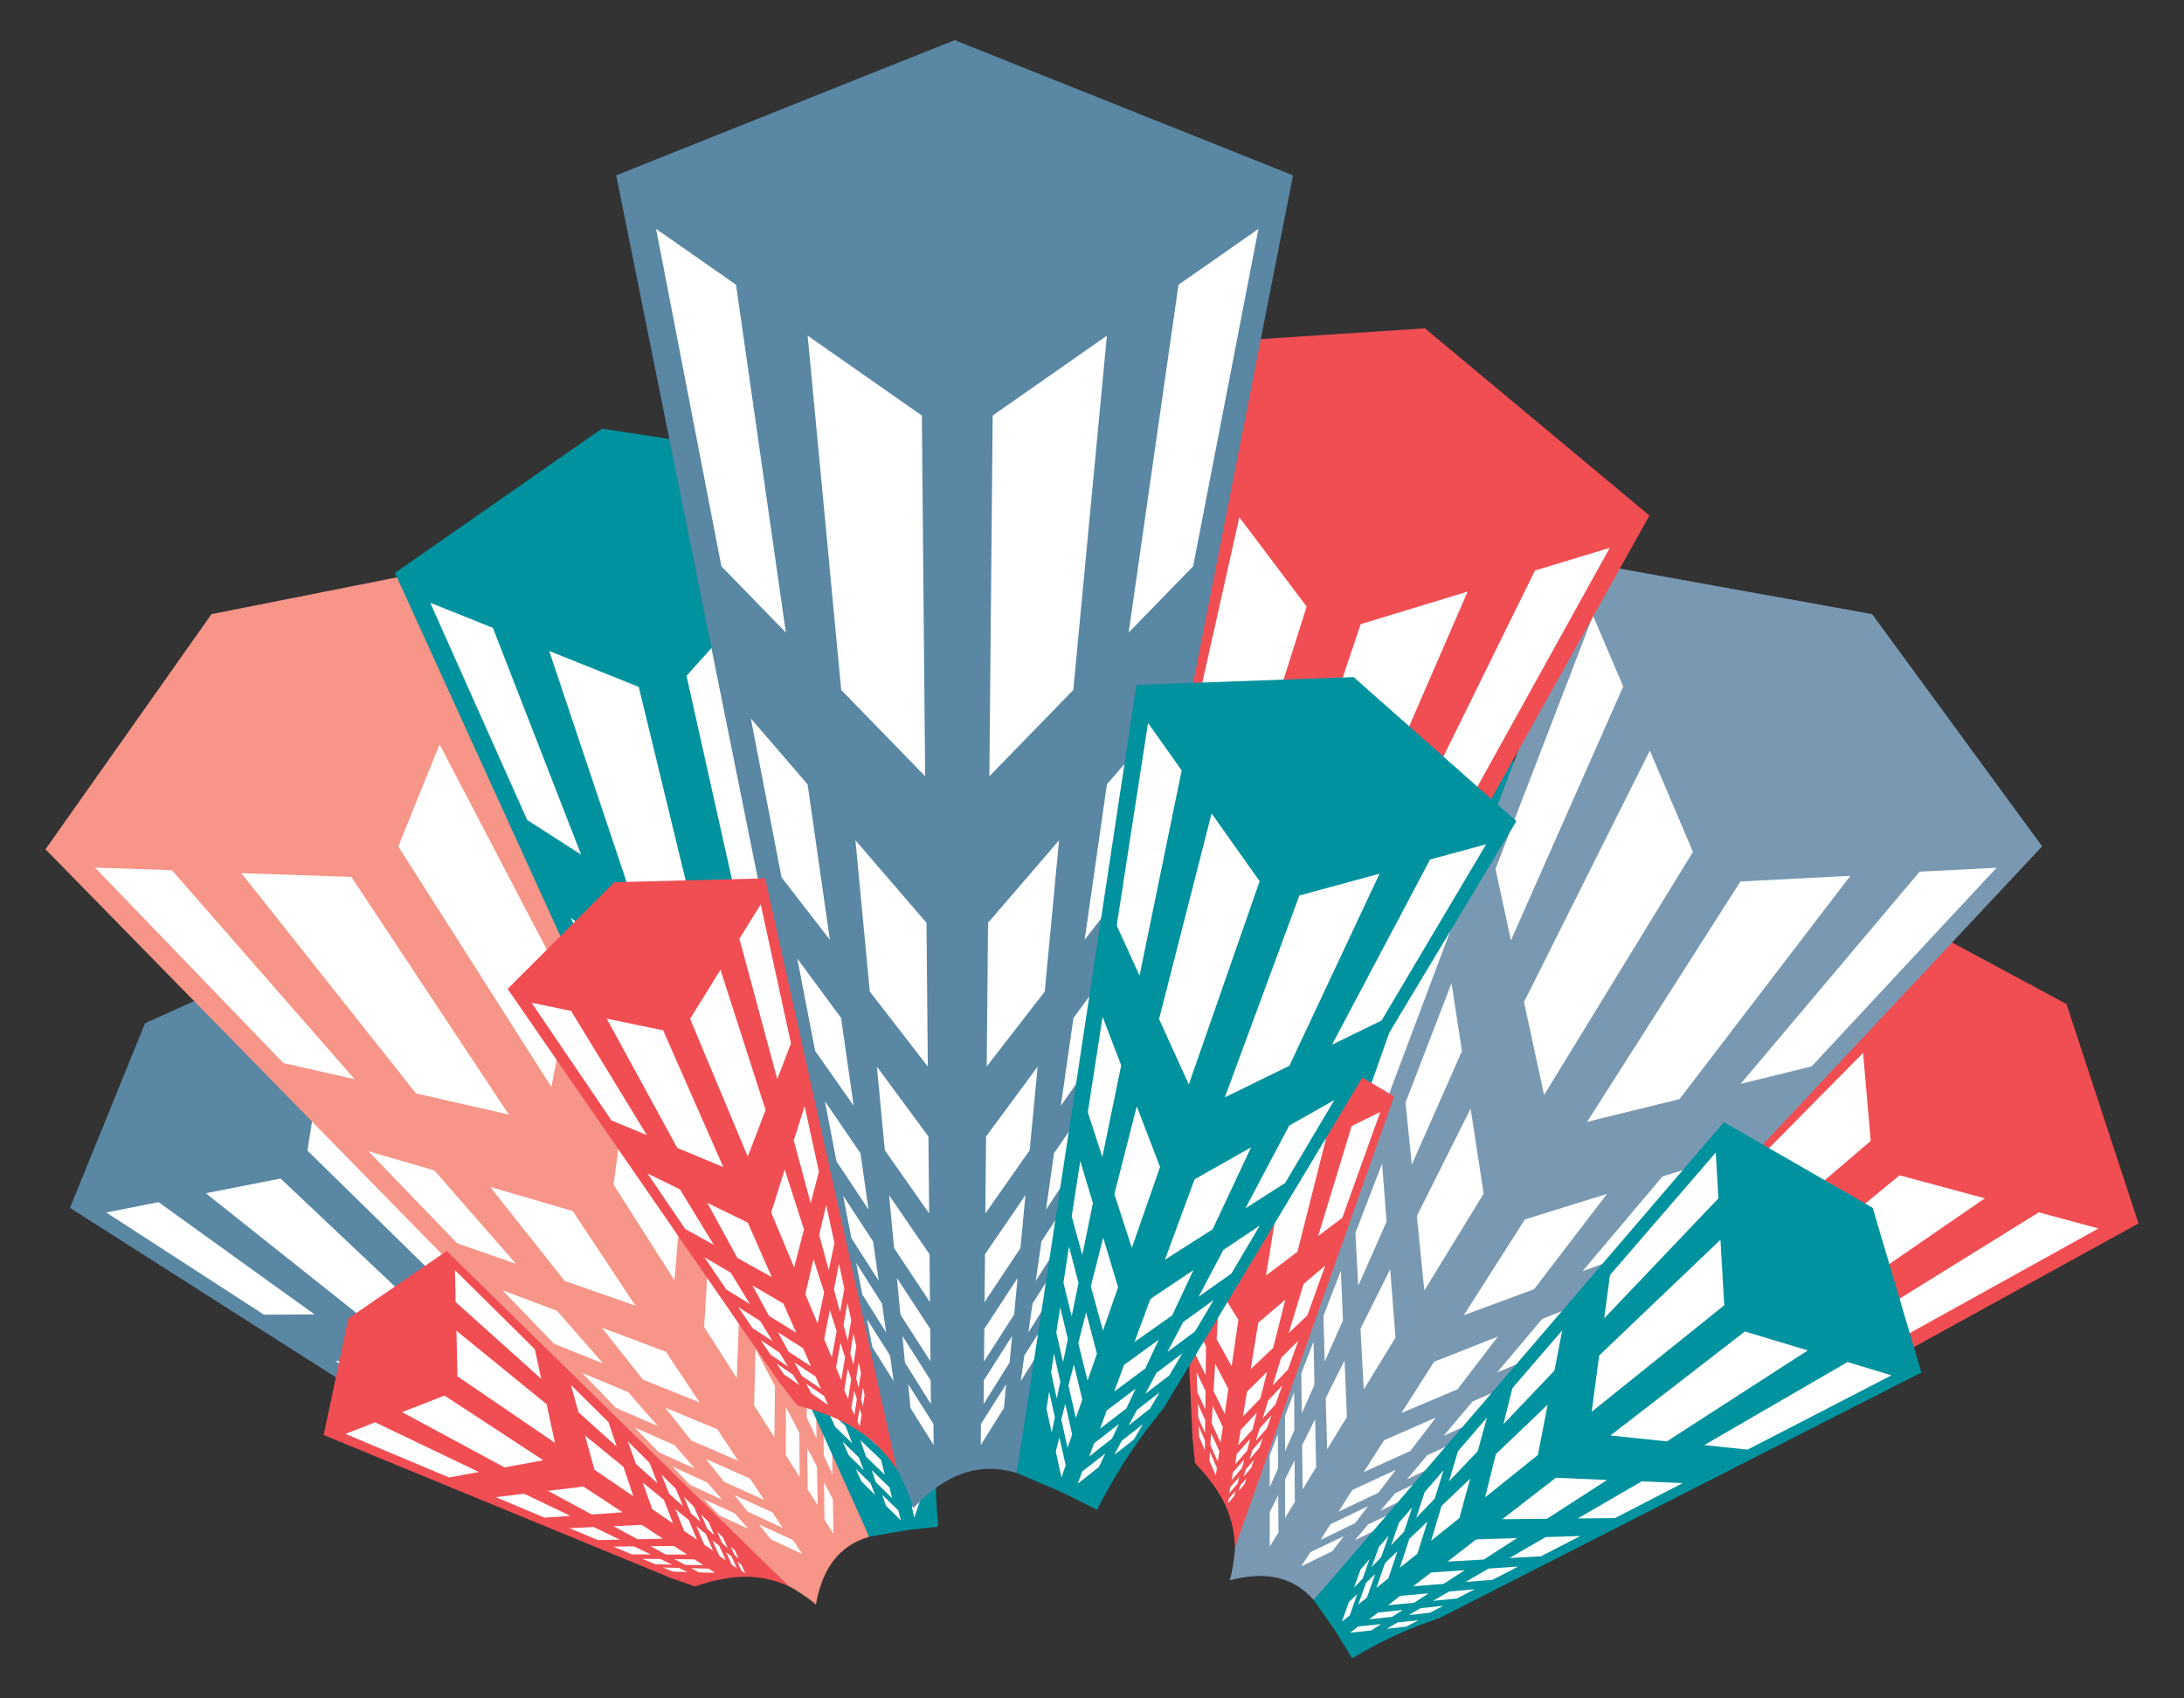 <?xml version="1.0" encoding="utf-8"?>
<!-- Generator: Adobe Illustrator 16.0.0, SVG Export Plug-In . SVG Version: 6.00 Build 0)  -->
<!DOCTYPE svg PUBLIC "-//W3C//DTD SVG 1.1//EN" "http://www.w3.org/Graphics/SVG/1.1/DTD/svg11.dtd">
<svg version="1.1" id="Layer_1" xmlns="http://www.w3.org/2000/svg" xmlns:xlink="http://www.w3.org/1999/xlink" x="0px" y="0px"
	 width="225px" height="175px" viewBox="0 0 225 175" enable-background="new 0 0 225 175" xml:space="preserve">
<rect x="0" y="0" width="225" height="175" fill="#333333" stroke="none"/>
<g>
	<polygon fill="#F04E53" points="212.893,103.454 191.934,92.188 145.045,150.808 140.701,163.939 154.615,162.229 220.313,126.063 
			"/>
	<polygon fill="#FFFFFF" points="185.34,136.651 177.498,136.071 195.695,121.104 204.482,123.472 	"/>
	<polygon fill="#FFFFFF" points="196.559,137.461 190.533,137.015 210.037,124.919 216.184,126.581 	"/>
	<polygon fill="#FFFFFF" points="169.043,147.871 162.857,148.111 170.107,142.148 177.219,142.243 	"/>
	<polygon fill="#FFFFFF" points="178.461,147.497 173.309,147.697 182.023,142.294 187.709,142.369 	"/>
	<polygon fill="#FFFFFF" points="160.471,153.773 155.447,154.204 159.33,151.014 164.988,150.664 	"/>
	<polygon fill="#FFFFFF" points="168.371,153.092 164.008,153.467 168.932,150.413 173.738,150.116 	"/>
	<polygon fill="#FFFFFF" points="155.182,157.415 150.975,157.885 153.389,155.9 158.043,155.442 	"/>
	<polygon fill="#FFFFFF" points="161.938,156.659 158.184,157.077 161.344,155.117 165.441,154.717 	"/>
	<polygon fill="#FFFFFF" points="151.592,159.886 147.98,160.348 149.625,158.994 153.566,158.526 	"/>
	<polygon fill="#FFFFFF" points="157.479,159.134 154.193,159.553 156.395,158.188 159.941,157.766 	"/>
	<polygon fill="#FFFFFF" points="147.027,161.131 145.834,162.113 148.996,161.672 150.443,160.679 	"/>
	<polygon fill="#FFFFFF" points="152.91,160.349 151.291,161.353 154.201,160.95 156.031,159.935 	"/>
	<polygon fill="#FFFFFF" points="175.607,125.034 174.807,132.856 192.727,117.56 191.936,108.494 	"/>
	<polygon fill="#FFFFFF" points="176.775,113.848 176.16,119.857 191.48,102.773 190.924,96.432 	"/>
	<polygon fill="#FFFFFF" points="161.707,139.114 160.387,145.162 167.529,139.069 168.68,132.053 	"/>
	<polygon fill="#FFFFFF" points="163.723,129.909 162.625,134.946 169.471,127.313 170.391,121.703 	"/>
	<polygon fill="#FFFFFF" points="154.395,146.524 153.092,151.392 156.914,148.129 158.248,142.619 	"/>
	<polygon fill="#FFFFFF" points="156.449,138.863 155.318,143.095 159.184,138.781 160.32,134.1 	"/>
	<polygon fill="#FFFFFF" points="149.883,151.093 148.686,155.151 151.061,153.124 152.326,148.618 	"/>
	<polygon fill="#FFFFFF" points="151.811,144.572 150.742,148.195 153.225,145.428 154.336,141.465 	"/>
	<polygon fill="#FFFFFF" points="146.824,154.193 145.734,157.669 147.355,156.287 148.508,152.486 	"/>
	<polygon fill="#FFFFFF" points="148.596,148.531 147.605,151.689 149.336,149.763 150.371,146.344 	"/>
	<polygon fill="#FFFFFF" points="144.609,156.436 143.623,159.473 144.797,158.47 145.842,155.188 	"/>
	<polygon fill="#FFFFFF" points="146.232,151.437 145.324,154.233 146.598,152.814 147.551,149.814 	"/>
	<polygon fill="#00929E" points="151.762,74.884 131.252,75.917 122.783,140.139 125.436,151.776 134.949,144.304 167.334,88.269 	
		"/>
	<polygon fill="#FFFFFF" points="146.229,111.699 140.176,114.771 146.938,95.595 154.484,93.421 	"/>
	<polygon fill="#FFFFFF" points="154.875,107.29 150.225,109.649 159.232,92.012 164.514,90.495 	"/>
	<polygon fill="#FFFFFF" points="139.197,127.26 134.736,130.198 137.432,122.558 142.725,119.454 	"/>
	<polygon fill="#FFFFFF" points="145.986,122.781 142.271,125.228 146.295,117.347 150.527,114.866 	"/>
	<polygon fill="#FFFFFF" points="135.498,135.445 131.984,138.004 133.426,133.917 137.449,131.133 	"/>
	<polygon fill="#FFFFFF" points="141.031,131.416 137.975,133.64 140.248,129.188 143.668,126.822 	"/>
	<polygon fill="#FFFFFF" points="133.217,140.496 130.32,142.719 131.219,140.176 134.453,137.763 	"/>
	<polygon fill="#FFFFFF" points="137.871,136.923 135.285,138.907 136.746,136.047 139.592,133.925 	"/>
	<polygon fill="#FFFFFF" points="131.672,143.923 129.209,145.876 129.82,144.142 132.523,142.036 	"/>
	<polygon fill="#FFFFFF" points="135.682,140.74 133.443,142.513 134.457,140.524 136.893,138.631 	"/>
	<polygon fill="#FFFFFF" points="130.551,146.399 128.412,148.138 128.854,146.88 131.174,145.021 	"/>
	<polygon fill="#FFFFFF" points="134.072,143.542 132.104,145.141 132.85,143.676 134.971,141.978 	"/>
	<polygon fill="#FFFFFF" points="133.854,107.462 136.752,113.599 143.164,94.302 138.531,87.958 	"/>
	<polygon fill="#FFFFFF" points="129.723,98.679 131.951,103.393 135.643,83.936 132.4,79.502 	"/>
	<polygon fill="#FFFFFF" points="129.871,124.066 131.596,129.123 134.15,121.436 131.867,115.739 	"/>
	<polygon fill="#FFFFFF" points="127.252,116.367 128.689,120.576 130.34,111.886 128.516,107.329 	"/>
	<polygon fill="#FFFFFF" points="127.777,132.803 128.986,136.979 130.354,132.865 128.879,128.199 	"/>
	<polygon fill="#FFFFFF" points="125.875,126.227 126.926,129.858 127.859,124.945 126.607,120.981 	"/>
	<polygon fill="#FFFFFF" points="126.484,138.19 127.41,141.723 128.26,139.164 127.184,135.274 	"/>
	<polygon fill="#FFFFFF" points="124.998,132.515 125.824,135.667 126.422,132.515 125.475,129.092 	"/>
	<polygon fill="#FFFFFF" points="125.607,141.847 126.355,144.898 126.936,143.153 126.09,139.834 	"/>
	<polygon fill="#FFFFFF" points="124.389,136.875 125.07,139.646 125.486,137.452 124.727,134.465 	"/>
	<polygon fill="#FFFFFF" points="124.973,144.491 125.6,147.174 126.021,145.909 125.326,143.019 	"/>
	<polygon fill="#FFFFFF" points="123.941,140.074 124.52,142.545 124.826,140.928 124.191,138.286 	"/>
	<path fill="#7999B2" d="M210.387,87.204l-17.523-23.929l-29.189-5.261l-32.939,87.57l0.225,2.382l-3.74,11.509
		c0.023,0.701-0.313,2.717-0.535,3.36c3.654-0.966,6.482-0.425,8.652,2.021c2.297-2.396,7.299-8.079,7.301-8.082l3.85-1.347
		L210.387,87.204z"/>
	<path fill="#F04E53" d="M143.625,112.969l-10.574-6.241l-11.963,2.765l1.768,38.693l0.262,2.573
		c2.277,2.395,4.043,4.988,4.104,8.719L143.625,112.969z"/>
	<polygon fill="#FFFFFF" points="133.666,128.98 130.426,131.424 132.389,119.426 136.604,117.352 	"/>
	<polygon fill="#FFFFFF" points="138.291,125.477 135.803,127.354 139.25,116.024 142.199,114.575 	"/>
	<polygon fill="#FFFFFF" points="131.164,138.879 128.846,141.079 129.629,136.297 132.418,133.914 	"/>
	<polygon fill="#FFFFFF" points="134.689,135.529 132.76,137.36 134.299,132.297 136.531,130.394 	"/>
	<polygon fill="#FFFFFF" points="129.848,144.088 128.045,145.963 128.465,143.405 130.541,141.343 	"/>
	<polygon fill="#FFFFFF" points="132.68,141.135 131.115,142.765 131.986,139.903 133.748,138.152 	"/>
	<polygon fill="#FFFFFF" points="129.035,147.301 127.564,148.915 127.824,147.323 129.475,145.561 	"/>
	<polygon fill="#FFFFFF" points="131.4,144.708 130.086,146.147 130.645,144.311 132.098,142.761 	"/>
	<polygon fill="#FFFFFF" points="128.484,149.48 127.24,150.889 127.418,149.805 128.787,148.28 	"/>
	<polygon fill="#FFFFFF" points="130.512,147.184 129.381,148.464 129.77,147.186 131,145.816 	"/>
	<polygon fill="#FFFFFF" points="127.016,151.714 126.887,152.501 127.961,151.253 128.186,150.376 	"/>
	<polygon fill="#FFFFFF" points="129.027,149.408 128.742,150.349 129.734,149.2 130.1,148.185 	"/>
	<polygon fill="#FFFFFF" points="126.738,153.239 126.637,153.868 127.494,152.875 127.674,152.174 	"/>
	<polygon fill="#FFFFFF" points="128.346,151.403 128.119,152.153 128.906,151.238 129.195,150.43 	"/>
	<polygon fill="#FFFFFF" points="126.59,154.424 126.514,154.888 127.15,154.152 127.281,153.634 	"/>
	<polygon fill="#FFFFFF" points="127.779,153.061 127.611,153.617 128.199,152.939 128.412,152.338 	"/>
	<polygon fill="#FFFFFF" points="125.936,127.788 128.287,131.094 130.031,119.062 126.639,115.815 	"/>
	<polygon fill="#FFFFFF" points="122.58,123.051 124.387,125.592 124.516,113.75 122.139,111.48 	"/>
	<polygon fill="#FFFFFF" points="125.338,137.98 126.885,140.776 127.58,135.982 125.637,132.867 	"/>
	<polygon fill="#FFFFFF" points="122.986,133.724 124.275,136.052 124.332,130.761 122.779,128.271 	"/>
	<polygon fill="#FFFFFF" points="125.023,143.344 126.176,145.675 126.545,143.11 125.188,140.517 	"/>
	<polygon fill="#FFFFFF" points="123.211,139.674 124.213,141.698 124.244,138.711 123.092,136.508 	"/>
	<polygon fill="#FFFFFF" points="124.83,146.651 125.746,148.635 125.977,147.038 124.934,144.86 	"/>
	<polygon fill="#FFFFFF" points="123.357,143.467 124.176,145.235 124.195,143.315 123.279,141.4 	"/>
	<polygon fill="#FFFFFF" points="124.695,148.896 125.459,150.614 125.615,149.527 124.77,147.659 	"/>
	<polygon fill="#FFFFFF" points="123.455,146.097 124.148,147.658 124.164,146.323 123.402,144.643 	"/>
	<polygon fill="#FFFFFF" points="124.602,150.52 125.254,152.032 125.367,151.244 124.654,149.615 	"/>
	<polygon fill="#FFFFFF" points="123.529,148.027 124.131,149.42 124.141,148.437 123.49,146.948 	"/>
	<polygon fill="#FFFFFF" points="173.025,113.254 163.508,115.592 179.297,90.829 190.625,90.243 	"/>
	<polygon fill="#FFFFFF" points="186.633,109.883 179.322,111.679 197.766,89.815 205.691,89.412 	"/>
	<polygon fill="#FFFFFF" points="158.043,132.842 150.805,135.515 157.096,125.649 165.559,123.017 	"/>
	<polygon fill="#FFFFFF" points="169.059,128.765 163.031,130.987 171.27,121.222 178.039,119.117 	"/>
	<polygon fill="#FFFFFF" points="150.16,143.147 144.375,145.596 147.742,140.315 154.314,137.718 	"/>
	<polygon fill="#FFFFFF" points="159.262,139.288 154.232,141.418 158.889,135.896 164.473,133.69 	"/>
	<polygon fill="#FFFFFF" points="145.297,149.504 140.494,151.684 142.588,148.402 147.93,146.063 	"/>
	<polygon fill="#FFFFFF" points="153.012,146 148.725,147.946 151.715,144.401 156.414,142.347 	"/>
	<polygon fill="#FFFFFF" points="141.998,153.818 137.896,155.759 139.322,153.521 143.814,151.443 	"/>
	<polygon fill="#FFFFFF" points="148.682,150.653 144.953,152.419 147.033,149.95 151.074,148.082 	"/>
	<polygon fill="#FFFFFF" points="139.611,156.937 136.033,158.68 137.068,157.057 140.941,155.199 	"/>
	<polygon fill="#FFFFFF" points="145.502,154.07 142.207,155.672 143.738,153.857 147.277,152.162 	"/>
	<polygon fill="#FFFFFF" points="157.006,103.243 159.076,112.823 174.408,87.775 169.973,77.339 	"/>
	<polygon fill="#FFFFFF" points="154.07,89.535 155.66,96.896 167.227,70.733 164.117,63.433 	"/>
	<polygon fill="#FFFFFF" points="145.967,125.297 146.738,132.974 152.848,122.996 151.504,114.234 	"/>
	<polygon fill="#FFFFFF" points="144.803,113.607 145.447,120 150.613,108.312 149.537,101.307 	"/>
	<polygon fill="#FFFFFF" points="140.16,136.898 140.496,143.172 143.766,137.83 143.221,130.785 	"/>
	<polygon fill="#FFFFFF" points="139.639,127.027 139.93,132.479 142.848,125.876 142.387,119.888 	"/>
	<polygon fill="#FFFFFF" points="136.578,144.057 136.727,149.329 138.758,146.008 138.518,140.181 	"/>
	<polygon fill="#FFFFFF" points="136.346,135.586 136.475,140.292 138.352,136.052 138.139,130.928 	"/>
	<polygon fill="#FFFFFF" points="134.146,148.913 134.201,153.452 135.588,151.186 135.484,146.239 	"/>
	<polygon fill="#FFFFFF" points="134.063,141.518 134.111,145.645 135.416,142.691 135.324,138.238 	"/>
	<polygon fill="#FFFFFF" points="132.391,152.425 132.395,156.404 133.396,154.764 133.369,150.469 	"/>
	<polygon fill="#FFFFFF" points="132.385,145.873 132.389,149.537 133.35,147.365 133.322,143.44 	"/>
	<polygon fill="#FFFFFF" points="137.258,159.831 134.063,161.389 134.988,159.938 138.445,158.282 	"/>
	<polygon fill="#FFFFFF" points="142.518,157.272 139.574,158.703 140.943,157.082 144.102,155.568 	"/>
	<polygon fill="#FFFFFF" points="130.811,155.803 130.811,159.357 131.709,157.893 131.684,154.057 	"/>
	<polygon fill="#FFFFFF" points="130.805,149.954 130.811,153.226 131.668,151.288 131.641,147.782 	"/>
	<path fill="#00929E" d="M192.93,124.457l-15.328-8.834c0,0-39.916,46.588-42.266,49.233c1.516,2.172,2.264,3.244,2.264,3.244
		l1.693,2.766c3.848-2.263,6.111-3.136,9.018-4.151l49.635-25.295L192.93,124.457z"/>
	<polygon fill="#FFFFFF" points="171.725,148.518 165.91,147.913 179.762,137.192 186.238,139.146 	"/>
	<polygon fill="#FFFFFF" points="180.043,149.366 175.574,148.901 190.334,140.344 194.865,141.714 	"/>
	<polygon fill="#FFFFFF" points="159.367,156.496 154.766,156.538 160.285,152.268 165.566,152.494 	"/>
	<polygon fill="#FFFFFF" points="166.373,156.425 162.541,156.461 169.135,152.637 173.357,152.819 	"/>
	<polygon fill="#FFFFFF" points="152.867,160.692 149.127,160.901 152.08,158.616 156.293,158.481 	"/>
	<polygon fill="#FFFFFF" points="158.752,160.359 155.5,160.541 159.229,158.381 162.809,158.268 	"/>
	<polygon fill="#FFFFFF" points="148.721,163.197 145.586,163.452 147.422,162.03 150.891,161.795 	"/>
	<polygon fill="#FFFFFF" points="153.758,162.783 150.959,163.013 153.352,161.624 156.402,161.417 	"/>
	<polygon fill="#FFFFFF" points="144.252,164.435 142.998,165.405 145.693,165.14 147.191,164.174 	"/>
	<polygon fill="#FFFFFF" points="149.301,163.985 147.633,164.949 150.082,164.711 151.945,163.748 	"/>
	<polygon fill="#FFFFFF" points="141.967,166.152 141.059,166.855 143.418,166.598 144.516,165.892 	"/>
	<polygon fill="#FFFFFF" points="146.355,165.701 145.131,166.412 147.303,166.177 148.686,165.461 	"/>
	<polygon fill="#FFFFFF" points="139.93,167.585 139.09,168.235 141.275,167.997 142.291,167.342 	"/>
	<polygon fill="#FFFFFF" points="143.994,167.166 142.859,167.825 144.871,167.605 146.15,166.945 	"/>
	<polygon fill="#FFFFFF" points="164.748,139.671 163.98,145.465 177.635,134.494 177.244,127.74 	"/>
	<polygon fill="#FFFFFF" points="165.861,131.384 165.271,135.837 177.033,123.48 176.76,118.756 	"/>
	<polygon fill="#FFFFFF" points="154.109,149.827 152.996,154.292 158.434,149.921 159.445,144.733 	"/>
	<polygon fill="#FFFFFF" points="155.811,143.03 154.883,146.75 160.139,141.229 160.945,137.079 	"/>
	<polygon fill="#FFFFFF" points="148.512,155.171 147.438,158.759 150.348,156.419 151.461,152.354 	"/>
	<polygon fill="#FFFFFF" points="150.207,149.523 149.273,152.644 152.242,149.523 153.189,146.069 	"/>
	<polygon fill="#FFFFFF" points="145.195,158.552 144.215,161.541 146.027,160.087 147.064,156.768 	"/>
	<polygon fill="#FFFFFF" points="146.771,153.749 145.896,156.418 147.805,154.417 148.719,151.496 	"/>
	<polygon fill="#FFFFFF" points="142.684,161.06 141.801,163.619 143.033,162.627 143.973,159.83 	"/>
	<polygon fill="#FFFFFF" points="144.123,156.894 143.32,159.218 144.646,157.824 145.492,155.307 	"/>
	<polygon fill="#FFFFFF" points="140.734,163.088 139.934,165.321 140.83,164.603 141.678,162.185 	"/>
	<polygon fill="#FFFFFF" points="142.051,159.408 141.314,161.467 142.293,160.44 143.066,158.232 	"/>
	<polygon fill="#FFFFFF" points="138.969,165.064 138.242,167.098 139.057,166.441 139.828,164.244 	"/>
	<polygon fill="#FFFFFF" points="140.168,161.719 139.498,163.591 140.387,162.659 141.09,160.647 	"/>
	<polygon fill="#F04E53" points="66.669,62.105 47.601,76.34 80.913,143.608 90.98,153.094 95.309,139.761 90.297,64.933 	"/>
	<polygon fill="#FFFFFF" points="85.113,101.105 81.273,107.968 75.4,85.147 81.257,78.187 	"/>
	<polygon fill="#FFFFFF" points="90.588,91.279 87.637,96.552 84.917,73.765 89.02,68.896 	"/>
	<polygon fill="#FFFFFF" points="88.394,120.617 85.999,126.324 83.658,117.234 86.749,110.83 	"/>
	<polygon fill="#FFFFFF" points="92.036,111.925 90.041,116.677 88.824,106.496 91.296,101.376 	"/>
	<polygon fill="#FFFFFF" points="90.121,130.883 88.39,135.615 87.138,130.749 89.211,125.473 	"/>
	<polygon fill="#FFFFFF" points="92.842,123.433 91.337,127.548 90.65,121.794 92.414,117.311 	"/>
	<polygon fill="#FFFFFF" points="91.186,137.215 89.833,141.223 89.054,138.199 90.61,133.786 	"/>
	<polygon fill="#FFFFFF" points="93.356,130.771 92.149,134.351 91.708,130.657 93.075,126.775 	"/>
	<polygon fill="#FFFFFF" points="91.908,141.511 90.801,144.979 90.269,142.918 91.51,139.146 	"/>
	<polygon fill="#FFFFFF" points="92.399,136.441 92.706,139.013 93.714,135.859 93.515,133.047 	"/>
	<polygon fill="#FFFFFF" points="91.108,146.175 91.494,147.67 92.43,144.619 92.14,142.888 	"/>
	<polygon fill="#FFFFFF" points="92.884,140.512 93.112,142.403 93.975,139.594 93.829,137.508 	"/>
	<polygon fill="#FFFFFF" points="70.471,105.018 77.221,109.049 70.932,86.342 62.38,83.229 	"/>
	<polygon fill="#FFFFFF" points="60.826,99.232 66.012,102.329 57.003,81.224 51.02,79.049 	"/>
	<polygon fill="#FFFFFF" points="77.359,123.565 82.282,127.317 79.777,118.271 73.904,114.263 	"/>
	<polygon fill="#FFFFFF" points="69.867,117.848 73.968,120.973 69.944,111.541 65.248,108.335 	"/>
	<polygon fill="#FFFFFF" points="80.982,133.324 84.843,136.563 83.5,131.721 79.073,128.183 	"/>
	<polygon fill="#FFFFFF" points="74.908,128.225 78.264,131.04 75.991,125.711 72.226,122.705 	"/>
	<polygon fill="#FFFFFF" points="83.217,139.344 86.389,142.145 85.556,139.135 82.007,136.084 	"/>
	<polygon fill="#FFFFFF" points="78.123,134.843 80.953,137.343 79.494,133.92 76.373,131.238 	"/>
	<polygon fill="#FFFFFF" points="84.734,143.428 87.424,145.882 86.856,143.828 83.898,141.18 	"/>
	<polygon fill="#FFFFFF" points="80.35,139.43 82.795,141.659 81.781,139.277 79.121,136.895 	"/>
	<polygon fill="#FFFFFF" points="85.831,146.382 88.165,148.56 87.753,147.071 85.219,144.736 	"/>
	<polygon fill="#FFFFFF" points="81.986,142.798 84.137,144.802 83.39,143.05 81.073,140.917 	"/>
	<polygon fill="#5987A4" points="14.941,105.435 7.211,124.458 61.835,159.275 73.504,161.789 70.753,150.009 33.655,96.978 	"/>
	<polygon fill="#FFFFFF" points="45.969,126.009 46.195,132.792 31.672,118.559 32.892,110.801 	"/>
	<polygon fill="#FFFFFF" points="45.628,116.308 45.8,121.52 33.623,105.902 34.48,100.476 	"/>
	<polygon fill="#FFFFFF" points="57.101,138.955 57.878,144.241 52.092,138.571 51.518,132.462 	"/>
	<polygon fill="#FFFFFF" points="55.911,130.909 56.557,135.312 51.117,128.334 50.657,123.449 	"/>
	<polygon fill="#FFFFFF" points="62.958,145.767 63.79,150.035 60.695,147.001 59.872,142.177 	"/>
	<polygon fill="#FFFFFF" points="61.643,139.051 62.366,142.762 59.292,138.818 58.594,134.72 	"/>
	<polygon fill="#FFFFFF" points="66.57,149.97 67.362,153.535 65.435,151.646 64.615,147.695 	"/>
	<polygon fill="#FFFFFF" points="65.297,144.241 66.002,147.424 64.029,144.892 63.307,141.415 	"/>
	<polygon fill="#FFFFFF" points="69.021,152.819 69.75,155.876 68.438,154.591 67.671,151.25 	"/>
	<polygon fill="#FFFFFF" points="67.832,147.84 68.494,150.619 67.121,148.856 66.43,145.851 	"/>
	<polygon fill="#FFFFFF" points="70.794,154.882 71.463,157.555 70.511,156.622 69.808,153.732 	"/>
	<polygon fill="#FFFFFF" points="69.692,150.482 70.308,152.943 69.295,151.646 68.654,149.007 	"/>
	<polygon fill="#FFFFFF" points="36.9,135.434 43.685,135.397 28.907,121.433 21.201,122.951 	"/>
	<polygon fill="#FFFFFF" points="27.194,135.465 32.407,135.437 16.334,123.869 10.944,124.933 	"/>
	<polygon fill="#FFFFFF" points="50.266,146.059 55.577,146.632 49.69,141.068 43.561,140.729 	"/>
	<polygon fill="#FFFFFF" points="42.18,145.179 46.604,145.657 39.421,140.486 34.521,140.215 	"/>
	<polygon fill="#FFFFFF" points="57.296,151.649 61.593,152.316 58.443,149.341 53.591,148.703 	"/>
	<polygon fill="#FFFFFF" points="50.535,150.595 54.27,151.176 50.212,148.254 46.089,147.712 	"/>
	<polygon fill="#FFFFFF" points="61.634,155.098 65.227,155.75 63.269,153.899 59.287,153.231 	"/>
	<polygon fill="#FFFFFF" points="55.862,154.046 59.07,154.63 56.464,152.755 52.962,152.167 	"/>
	<polygon fill="#FFFFFF" points="64.578,157.438 67.66,158.05 66.324,156.787 62.957,156.15 	"/>
	<polygon fill="#FFFFFF" points="59.555,156.44 62.358,156.997 60.543,155.691 57.514,155.117 	"/>
	<polygon fill="#FFFFFF" points="66.706,159.13 69.402,159.696 68.435,158.78 65.521,158.188 	"/>
	<polygon fill="#FFFFFF" points="62.267,158.198 64.75,158.717 63.415,157.757 60.751,157.217 	"/>
	<path fill="#F69588" d="M50.884,57.508L21.79,63.278L4.687,87.509l65.445,66.863l2.254,0.801l8.852,8.254
		c0.643,0.277,2.327,1.435,2.816,1.905c0.67-3.719,2.356-6.054,5.488-6.987c-1.198-3.094-4.236-10.028-4.238-10.033l0.404-4.056
		L50.884,57.508z"/>
	<path fill="#F04E53" d="M46.02,128.902l-10.126,6.946l-2.552,12.014l35.819,14.75l2.44,0.849c3.133-1.054,6.229-1.557,9.636-0.034
		L46.02,128.902z"/>
	<polygon fill="#FFFFFF" points="56.323,144.697 57.168,148.666 47.124,141.815 47.025,137.121 	"/>
	<polygon fill="#FFFFFF" points="55.101,139.022 55.751,142.072 46.94,134.16 46.874,130.875 	"/>
	<polygon fill="#FFFFFF" points="64.236,151.148 65.25,154.178 61.248,151.447 60.266,147.913 	"/>
	<polygon fill="#FFFFFF" points="62.69,146.537 63.534,149.059 59.597,145.525 58.813,142.697 	"/>
	<polygon fill="#FFFFFF" points="68.401,154.541 69.339,156.967 67.198,155.506 66.206,152.753 	"/>
	<polygon fill="#FFFFFF" points="66.92,150.727 67.738,152.834 65.512,150.838 64.67,148.498 	"/>
	<polygon fill="#FFFFFF" points="70.969,156.635 71.809,158.651 70.477,157.743 69.579,155.503 	"/>
	<polygon fill="#FFFFFF" points="69.618,153.398 70.369,155.196 68.94,153.914 68.149,151.943 	"/>
	<polygon fill="#FFFFFF" points="72.711,158.056 73.463,159.779 72.555,159.159 71.753,157.274 	"/>
	<polygon fill="#FFFFFF" points="71.488,155.249 72.169,156.816 71.175,155.923 70.455,154.227 	"/>
	<polygon fill="#FFFFFF" points="74.115,160.332 74.773,160.781 74.097,159.279 73.397,158.708 	"/>
	<polygon fill="#FFFFFF" points="72.877,157.532 73.609,158.189 72.988,156.806 72.221,156.046 	"/>
	<polygon fill="#FFFFFF" points="75.382,161.227 75.908,161.583 75.37,160.387 74.809,159.931 	"/>
	<polygon fill="#FFFFFF" points="74.397,158.996 74.979,159.518 74.484,158.417 73.875,157.812 	"/>
	<polygon fill="#FFFFFF" points="76.391,161.862 76.782,162.128 76.382,161.241 75.967,160.901 	"/>
	<polygon fill="#FFFFFF" points="75.66,160.208 76.093,160.597 75.724,159.776 75.271,159.329 	"/>
	<polygon fill="#FFFFFF" points="51.975,151.199 55.967,150.465 45.797,143.799 41.421,145.503 	"/>
	<polygon fill="#FFFFFF" points="46.264,152.238 49.331,151.673 38.652,146.554 35.591,147.748 	"/>
	<polygon fill="#FFFFFF" points="60.96,156.049 64.147,155.826 60.095,153.172 56.454,153.615 	"/>
	<polygon fill="#FFFFFF" points="56.108,156.38 58.762,156.195 53.992,153.91 51.078,154.264 	"/>
	<polygon fill="#FFFFFF" points="63.197,157.256 65.688,158.602 68.287,158.542 66.12,157.119 	"/>
	<polygon fill="#FFFFFF" points="58.676,157.462 61.596,158.69 63.856,158.639 61.159,157.346 	"/>
	<polygon fill="#FFFFFF" points="67.025,159.321 68.603,160.174 70.788,160.181 69.437,159.298 	"/>
	<polygon fill="#FFFFFF" points="63.19,159.359 65.094,160.161 67.043,160.169 65.312,159.338 	"/>
	<polygon fill="#FFFFFF" points="70.581,161.241 72.459,161.277 71.542,160.676 69.492,160.653 	"/>
	<polygon fill="#FFFFFF" points="67.521,161.183 69.227,161.216 68.024,160.637 66.18,160.619 	"/>
	<polygon fill="#FFFFFF" points="72.012,162.014 73.661,162.063 72.994,161.627 71.216,161.585 	"/>
	<polygon fill="#FFFFFF" points="69.301,161.932 70.817,161.978 69.931,161.552 68.308,161.513 	"/>
	<polygon fill="#FFFFFF" points="58.703,102.378 56.8,111.994 41.032,87.219 45.287,76.704 	"/>
	<polygon fill="#FFFFFF" points="61.4,88.621 59.937,96.007 47.917,70.051 50.9,62.698 	"/>
	<polygon fill="#FFFFFF" points="70.125,124.236 69.487,131.925 63.205,122.056 64.395,113.273 	"/>
	<polygon fill="#FFFFFF" points="71.083,112.529 70.552,118.933 65.183,107.336 66.135,100.313 	"/>
	<polygon fill="#FFFFFF" points="76.132,135.734 75.908,142.014 72.544,136.729 72.966,129.677 	"/>
	<polygon fill="#FFFFFF" points="76.482,125.856 76.286,131.313 73.251,124.76 73.609,118.766 	"/>
	<polygon fill="#FFFFFF" points="79.838,142.83 79.784,148.104 77.693,144.818 77.833,138.99 	"/>
	<polygon fill="#FFFFFF" points="79.924,134.354 79.875,139.063 77.927,134.855 78.05,129.728 	"/>
	<polygon fill="#FFFFFF" points="80.955,149.94 82.379,152.181 82.356,147.643 80.969,144.992 	"/>
	<polygon fill="#FFFFFF" points="80.978,141.443 82.334,144.371 82.311,140.248 80.992,136.99 	"/>
	<polygon fill="#FFFFFF" points="83.205,153.479 84.239,155.103 84.172,151.121 83.161,149.185 	"/>
	<polygon fill="#FFFFFF" points="83.125,146.081 84.124,148.237 84.063,144.572 83.084,142.157 	"/>
	<polygon fill="#FFFFFF" points="42.861,112.667 52.418,114.839 36.199,90.356 24.862,89.969 	"/>
	<polygon fill="#FFFFFF" points="29.195,109.535 36.539,111.203 17.713,89.665 9.785,89.398 	"/>
	<polygon fill="#FFFFFF" points="58.182,131.991 65.466,134.536 59.004,124.782 50.497,122.298 	"/>
	<polygon fill="#FFFFFF" points="47.097,128.106 53.163,130.226 44.753,120.604 37.949,118.617 	"/>
	<polygon fill="#FFFFFF" points="66.244,142.157 72.071,144.504 68.611,139.285 61.996,136.802 	"/>
	<polygon fill="#FFFFFF" points="57.077,138.459 62.141,140.499 57.389,135.062 51.769,132.951 	"/>
	<polygon fill="#FFFFFF" points="71.217,148.429 76.056,150.522 73.907,147.278 68.525,145.034 	"/>
	<polygon fill="#FFFFFF" points="63.441,145.06 67.762,146.931 64.711,143.438 59.976,141.466 	"/>
	<polygon fill="#FFFFFF" points="74.59,152.685 78.727,154.553 77.26,152.339 72.734,150.342 	"/>
	<polygon fill="#FFFFFF" points="67.853,149.637 71.613,151.336 69.488,148.906 65.416,147.105 	"/>
	<polygon fill="#FFFFFF" points="77.031,155.761 80.639,157.44 79.576,155.836 75.671,154.048 	"/>
	<polygon fill="#FFFFFF" points="71.091,152.996 74.415,154.541 72.852,152.752 69.283,151.12 	"/>
	<polygon fill="#FFFFFF" points="84.939,156.583 85.862,158.033 85.803,154.479 84.899,152.747 	"/>
	<polygon fill="#FFFFFF" points="84.867,149.979 85.759,151.902 85.704,148.632 84.832,146.476 	"/>
	<polygon fill="#FFFFFF" points="79.425,158.621 82.647,160.121 81.699,158.688 78.212,157.091 	"/>
	<polygon fill="#FFFFFF" points="74.123,156.152 77.089,157.532 75.694,155.935 72.506,154.477 	"/>
	<path fill="#00929E" d="M77.268,89.074L62.787,99.232c0,0,25.352,55.865,26.756,59.112c2.607-0.454,3.898-0.681,3.898-0.681
		l3.219-0.364c-0.422-4.444-0.256-6.867,0.051-9.93l-1.947-55.674L77.268,89.074z"/>
	<polygon fill="#FFFFFF" points="90.114,118.46 87.107,123.475 83.247,106.392 87.754,101.346 	"/>
	<polygon fill="#FFFFFF" points="94.399,111.279 92.088,115.133 90.571,98.14 93.726,94.613 	"/>
	<polygon fill="#FFFFFF" points="92.122,133.03 90.215,137.22 88.676,130.411 91.116,125.723 	"/>
	<polygon fill="#FFFFFF" points="95.019,126.651 93.431,130.14 92.751,122.547 94.701,118.799 	"/>
	<polygon fill="#FFFFFF" points="93.178,140.696 91.788,144.175 90.963,140.531 92.623,136.657 	"/>
	<polygon fill="#FFFFFF" points="95.365,135.222 94.156,138.244 93.772,133.954 95.18,130.663 	"/>
	<polygon fill="#FFFFFF" points="93.695,145.513 92.602,148.464 92.09,146.198 93.342,142.954 	"/>
	<polygon fill="#FFFFFF" points="94.228,140.651 94.475,143.405 95.45,140.773 95.33,137.797 	"/>
	<polygon fill="#FFFFFF" points="92.929,150.086 93.278,151.631 94.179,149.078 93.934,147.313 	"/>
	<polygon fill="#FFFFFF" points="94.654,145.321 94.826,147.238 95.643,144.918 95.56,142.823 	"/>
	<polygon fill="#FFFFFF" points="93.52,152.884 93.773,154.003 94.537,151.756 94.361,150.463 	"/>
	<polygon fill="#FFFFFF" points="94.965,148.716 95.092,150.125 95.796,148.057 95.733,146.503 	"/>
	<polygon fill="#FFFFFF" points="93.957,155.335 94.192,156.371 94.901,154.289 94.737,153.092 	"/>
	<polygon fill="#FFFFFF" points="95.296,151.474 95.414,152.782 96.064,150.865 96.007,149.425 	"/>
	<polygon fill="#FFFFFF" points="79.147,121.044 84.075,124.188 79.901,107.178 73.616,104.677 	"/>
	<polygon fill="#FFFFFF" points="72.107,116.534 75.893,118.949 69.665,103.066 65.267,101.32 	"/>
	<polygon fill="#FFFFFF" points="83.856,134.979 87.431,137.874 85.769,131.097 81.494,127.989 	"/>
	<polygon fill="#FFFFFF" points="78.416,130.564 81.394,132.977 78.611,125.88 75.192,123.395 	"/>
	<polygon fill="#FFFFFF" points="86.333,142.311 89.131,144.801 88.241,141.174 85.028,138.446 	"/>
	<polygon fill="#FFFFFF" points="81.933,138.387 84.366,140.553 82.792,136.542 80.061,134.226 	"/>
	<polygon fill="#FFFFFF" points="87.997,146.744 90.292,148.896 89.739,146.641 87.169,144.297 	"/>
	<polygon fill="#FFFFFF" points="84.309,143.287 86.358,145.207 85.349,142.633 83.088,140.57 	"/>
	<polygon fill="#FFFFFF" points="89.208,150.082 91.154,151.966 90.776,150.429 88.636,148.393 	"/>
	<polygon fill="#FFFFFF" points="86.04,147.015 87.807,148.726 87.105,146.934 85.181,145.104 	"/>
	<polygon fill="#FFFFFF" points="90.22,152.705 91.908,154.375 91.634,153.259 89.801,151.471 	"/>
	<polygon fill="#FFFFFF" points="87.444,149.957 88.998,151.493 88.481,150.175 86.806,148.54 	"/>
	<polygon fill="#FFFFFF" points="91.267,155.14 92.802,156.657 92.553,155.643 90.886,154.015 	"/>
	<polygon fill="#FFFFFF" points="88.742,152.64 90.155,154.037 89.686,152.837 88.163,151.351 	"/>
	<polygon fill="#F04E53" points="146.799,33.83 116.74,35.796 105.729,130.175 109.876,147.184 123.664,136.016 169.93,53.122 	"/>
	<polygon fill="#FFFFFF" points="139.49,87.948 130.682,92.584 140.178,64.311 151.199,60.958 	"/>
	<polygon fill="#FFFFFF" points="152.076,81.291 145.309,84.854 158.131,58.787 165.844,56.447 	"/>
	<polygon fill="#FFFFFF" points="129.521,110.924 123.043,115.331 126.824,104.068 134.521,99.4 	"/>
	<polygon fill="#FFFFFF" points="139.379,104.206 133.984,107.875 139.713,96.229 145.867,92.497 	"/>
	<polygon fill="#FFFFFF" points="124.277,123.013 119.176,126.842 121.201,120.813 127.041,116.642 	"/>
	<polygon fill="#FFFFFF" points="132.303,116.979 127.867,120.31 131.105,113.729 136.068,110.185 	"/>
	<polygon fill="#FFFFFF" points="121.043,130.469 116.842,133.792 118.102,130.046 122.793,126.433 	"/>
	<polygon fill="#FFFFFF" points="127.789,125.124 124.039,128.093 126.117,123.867 130.246,120.688 	"/>
	<polygon fill="#FFFFFF" points="118.846,135.528 115.279,138.445 116.137,135.891 120.055,132.742 	"/>
	<polygon fill="#FFFFFF" points="124.66,130.773 121.418,133.424 122.863,130.483 126.389,127.65 	"/>
	<polygon fill="#FFFFFF" points="117.26,139.187 114.16,141.779 114.781,139.926 118.145,137.147 	"/>
	<polygon fill="#FFFFFF" points="122.361,134.917 119.508,137.304 120.572,135.141 123.645,132.603 	"/>
	<polygon fill="#FFFFFF" points="121.248,82.007 125.637,90.94 134.613,62.498 127.682,53.299 	"/>
	<polygon fill="#FFFFFF" points="114.996,69.215 118.367,76.079 123.357,47.461 118.502,41.028 	"/>
	<polygon fill="#FFFFFF" points="115.771,106.445 118.412,113.822 121.99,102.491 118.518,94.188 	"/>
	<polygon fill="#FFFFFF" points="111.762,95.211 113.961,101.354 116.191,88.569 113.414,81.927 	"/>
	<polygon fill="#FFFFFF" points="112.891,119.305 114.758,125.403 116.672,119.338 114.408,112.529 	"/>
	<polygon fill="#FFFFFF" points="109.959,109.702 111.581,115.004 112.84,107.778 110.919,101.993 	"/>
	<polygon fill="#FFFFFF" points="111.114,127.234 112.552,132.395 113.74,128.625 112.076,122.941 	"/>
	<polygon fill="#FFFFFF" points="108.809,118.943 110.092,123.549 110.901,118.911 109.436,113.912 	"/>
	<polygon fill="#FFFFFF" points="109.909,132.616 111.073,137.076 111.883,134.505 110.572,129.652 	"/>
	<polygon fill="#FFFFFF" points="108.012,125.35 109.072,129.402 109.633,126.174 108.453,121.81 	"/>
	<polygon fill="#FFFFFF" points="109.038,136.508 110.014,140.43 110.604,138.565 109.523,134.34 	"/>
	<polygon fill="#FFFFFF" points="107.426,130.052 108.328,133.663 108.743,131.289 107.753,127.427 	"/>
	<polygon fill="#00929E" points="62.01,44.166 40.687,59.032 74.674,133.654 85.33,144.368 90.528,129.963 87.707,48.09 	"/>
	<polygon fill="#FFFFFF" points="80.766,87.399 76.33,94.755 70.725,69.634 77.369,62.239 	"/>
	<polygon fill="#FFFFFF" points="87.091,76.865 83.681,82.517 81.52,57.539 86.171,52.371 	"/>
	<polygon fill="#FFFFFF" points="83.658,108.818 80.839,114.965 78.606,104.956 82.208,98.074 	"/>
	<polygon fill="#FFFFFF" points="87.94,99.456 85.593,104.573 84.627,93.417 87.507,87.913 	"/>
	<polygon fill="#FFFFFF" points="85.177,120.086 83.12,125.191 81.925,119.837 84.376,114.149 	"/>
	<polygon fill="#FFFFFF" points="88.414,112.049 86.624,116.487 86.079,110.182 88.162,105.351 	"/>
	<polygon fill="#FFFFFF" points="86.116,127.038 84.5,131.368 83.755,128.037 85.61,123.274 	"/>
	<polygon fill="#FFFFFF" points="88.714,120.08 87.269,123.945 86.919,119.896 88.55,115.707 	"/>
	<polygon fill="#FFFFFF" points="86.753,131.754 85.42,135.502 84.914,133.231 86.403,129.157 	"/>
	<polygon fill="#FFFFFF" points="87.468,126.235 87.71,129.053 88.924,125.647 88.808,122.571 	"/>
	<polygon fill="#FFFFFF" points="85.714,136.817 86.081,138.466 87.214,135.165 86.958,133.265 	"/>
	<polygon fill="#FFFFFF" points="87.854,130.698 88.034,132.772 89.076,129.735 88.992,127.452 	"/>
	<polygon fill="#FFFFFF" points="64.64,91.15 71.868,95.793 65.806,70.778 56.58,67.076 	"/>
	<polygon fill="#FFFFFF" points="54.314,84.493 59.868,88.059 50.78,64.695 44.325,62.109 	"/>
	<polygon fill="#FFFFFF" points="71.502,111.646 76.747,115.916 74.331,105.952 68.061,101.366 	"/>
	<polygon fill="#FFFFFF" points="63.527,105.138 67.893,108.693 63.833,98.256 58.819,94.588 	"/>
	<polygon fill="#FFFFFF" points="75.114,122.429 79.214,126.101 77.921,120.767 73.211,116.747 	"/>
	<polygon fill="#FFFFFF" points="68.663,116.646 72.227,119.838 69.933,113.94 65.929,110.523 	"/>
	<polygon fill="#FFFFFF" points="77.341,129.079 80.705,132.25 79.902,128.934 76.135,125.479 	"/>
	<polygon fill="#FFFFFF" points="71.938,123.984 74.941,126.814 73.467,123.027 70.155,119.99 	"/>
	<polygon fill="#FFFFFF" points="78.852,133.593 81.703,136.366 81.154,134.105 78.019,131.109 	"/>
	<polygon fill="#FFFFFF" points="74.208,129.072 76.799,131.594 75.775,128.958 72.954,126.26 	"/>
	<polygon fill="#FFFFFF" points="79.945,136.856 82.417,139.316 82.02,137.678 79.334,135.037 	"/>
	<polygon fill="#FFFFFF" points="75.875,132.807 78.153,135.07 77.398,133.131 74.945,130.721 	"/>
	<path fill="#5987A4" d="M133.209,18.066L98.345,4.134L63.482,18.066l23.38,116.101l1.841,2.406l3.708,14.864
		c0.491,0.738,1.481,3.125,1.677,3.963c3.274-3.484,6.676-4.801,10.643-3.633c0.859-4.112,2.416-13.566,2.418-13.571l3.227-4.029
		L133.209,18.066z"/>
	<path fill="#F04E53" d="M78.824,90.507l-15.538,0.393l-10.989,10.993l27.855,40.354l2.004,2.584
		c4.055,1.041,7.688,2.644,10.254,6.606L78.824,90.507z"/>
	<polygon fill="#FFFFFF" points="78.872,114.376 77.034,119.173 71.092,104.976 74.226,99.924 	"/>
	<polygon fill="#FFFFFF" points="81.488,107.511 80.075,111.195 76.176,96.721 78.371,93.188 	"/>
	<polygon fill="#FFFFFF" points="82.827,126.682 81.814,130.596 79.447,124.938 80.843,120.509 	"/>
	<polygon fill="#FFFFFF" points="84.363,120.721 83.52,123.979 81.777,117.512 82.895,113.971 	"/>
	<polygon fill="#FFFFFF" points="84.907,133.155 84.233,136.377 82.966,133.35 83.81,129.742 	"/>
	<polygon fill="#FFFFFF" points="85.966,128.084 85.379,130.884 84.395,127.23 85.114,124.166 	"/>
	<polygon fill="#FFFFFF" points="84.906,137.986 85.693,139.867 86.191,137.147 85.495,134.986 	"/>
	<polygon fill="#FFFFFF" points="85.913,132.859 86.544,135.205 86.988,132.778 86.43,130.223 	"/>
	<polygon fill="#FFFFFF" points="86.134,140.92 86.671,142.204 87.062,139.856 86.583,138.366 	"/>
	<polygon fill="#FFFFFF" points="86.901,136.534 87.34,138.166 87.697,136.033 87.305,134.235 	"/>
	<polygon fill="#FFFFFF" points="86.982,143.242 87.372,144.174 87.691,142.112 87.339,141.021 	"/>
	<polygon fill="#FFFFFF" points="87.598,139.414 87.922,140.615 88.215,138.72 87.925,137.385 	"/>
	<polygon fill="#FFFFFF" points="87.711,145.064 88.022,145.806 88.275,144.163 87.996,143.293 	"/>
	<polygon fill="#FFFFFF" points="88.203,142.017 88.458,142.974 88.694,141.462 88.463,140.398 	"/>
	<polygon fill="#FFFFFF" points="88.343,146.436 88.574,146.987 88.762,145.768 88.556,145.123 	"/>
	<polygon fill="#FFFFFF" points="88.708,144.175 88.898,144.886 89.074,143.763 88.902,142.974 	"/>
	<polygon fill="#FFFFFF" points="69.774,118.281 74.517,120.254 68.318,106.166 62.499,104.957 	"/>
	<polygon fill="#FFFFFF" points="62.995,115.448 66.64,116.963 58.833,104.165 54.761,103.322 	"/>
	<polygon fill="#FFFFFF" points="75.969,129.624 79.505,131.588 77.036,125.975 72.863,123.935 	"/>
	<polygon fill="#FFFFFF" points="70.59,126.632 73.535,128.267 70.046,122.547 66.708,120.918 	"/>
	<polygon fill="#FFFFFF" points="79.229,135.593 82.03,137.322 80.707,134.319 77.512,132.447 	"/>
	<polygon fill="#FFFFFF" points="74.824,132.867 77.258,134.37 75.287,131.141 72.572,129.551 	"/>
	<polygon fill="#FFFFFF" points="81.24,139.273 83.553,140.787 82.731,138.919 80.151,137.279 	"/>
	<polygon fill="#FFFFFF" points="77.523,136.842 79.589,138.191 78.323,136.116 76.053,134.678 	"/>
	<polygon fill="#FFFFFF" points="82.603,141.771 84.574,143.104 84.014,141.831 81.852,140.396 	"/>
	<polygon fill="#FFFFFF" points="79.395,139.598 81.186,140.81 80.305,139.366 78.361,138.075 	"/>
	<polygon fill="#FFFFFF" points="83.59,143.576 85.304,144.766 84.899,143.842 83.041,142.571 	"/>
	<polygon fill="#FFFFFF" points="80.769,141.621 82.347,142.714 81.7,141.652 80.002,140.491 	"/>
	<polygon fill="#FFFFFF" points="110.575,71.092 101.926,79.987 102.267,42.814 114.033,34.586 	"/>
	<polygon fill="#FFFFFF" points="122.922,58.345 116.275,65.179 121.412,29.336 129.648,23.587 	"/>
	<polygon fill="#FFFFFF" points="107.63,102.171 101.653,109.893 101.788,95.085 109.108,86.581 	"/>
	<polygon fill="#FFFFFF" points="116.721,90.403 111.743,96.834 114.035,80.821 119.889,74.022 	"/>
	<polygon fill="#FFFFFF" points="106.081,118.52 101.514,125.029 101.586,117.103 106.898,109.904 	"/>
	<polygon fill="#FFFFFF" points="113.264,108.273 109.292,113.932 110.59,104.883 115.102,98.766 	"/>
	<polygon fill="#FFFFFF" points="105.125,128.605 101.431,134.167 101.475,129.238 105.643,123.146 	"/>
	<polygon fill="#FFFFFF" points="111.058,119.669 107.76,124.634 108.592,118.824 112.257,113.464 	"/>
	<polygon fill="#FFFFFF" points="104.478,135.45 101.375,140.284 101.406,136.926 104.835,131.682 	"/>
	<polygon fill="#FFFFFF" points="109.53,127.569 106.709,131.966 107.289,127.92 110.375,123.203 	"/>
	<polygon fill="#FFFFFF" points="104.008,140.398 101.335,144.669 101.357,142.231 104.271,137.643 	"/>
	<polygon fill="#FFFFFF" points="108.408,133.369 105.945,137.299 106.371,134.325 109.035,130.13 	"/>
	<polygon fill="#FFFFFF" points="86.663,71.092 95.311,79.987 94.971,42.814 83.206,34.586 	"/>
	<polygon fill="#FFFFFF" points="74.316,58.345 80.961,65.179 75.827,29.336 67.591,23.587 	"/>
	<polygon fill="#FFFFFF" points="89.607,102.171 95.585,109.893 95.45,95.085 88.129,86.581 	"/>
	<polygon fill="#FFFFFF" points="80.517,90.403 85.495,96.834 83.202,80.821 77.348,74.022 	"/>
	<polygon fill="#FFFFFF" points="91.157,118.52 95.723,125.029 95.65,117.103 90.339,109.904 	"/>
	<polygon fill="#FFFFFF" points="83.974,108.273 87.945,113.932 86.648,104.883 82.136,98.766 	"/>
	<polygon fill="#FFFFFF" points="92.112,128.605 95.806,134.167 95.761,129.238 91.594,123.146 	"/>
	<polygon fill="#FFFFFF" points="86.18,119.669 89.477,124.634 88.645,118.824 84.98,113.464 	"/>
	<polygon fill="#FFFFFF" points="92.76,135.45 95.863,140.284 95.832,136.926 92.402,131.682 	"/>
	<polygon fill="#FFFFFF" points="87.708,127.569 90.527,131.966 89.949,127.92 86.863,123.203 	"/>
	<polygon fill="#FFFFFF" points="93.229,140.398 95.902,144.669 95.88,142.231 92.966,137.643 	"/>
	<polygon fill="#FFFFFF" points="88.83,133.369 91.292,137.299 90.867,134.325 88.204,130.13 	"/>
	<polygon fill="#FFFFFF" points="103.424,145.086 101.038,148.898 101.057,146.722 103.657,142.624 	"/>
	<polygon fill="#FFFFFF" points="107.352,138.81 105.155,142.319 105.534,139.662 107.912,135.916 	"/>
	<polygon fill="#FFFFFF" points="93.799,145.086 96.186,148.898 96.167,146.722 93.566,142.624 	"/>
	<polygon fill="#FFFFFF" points="89.871,138.81 92.069,142.319 91.689,139.662 89.312,135.916 	"/>
	<path fill="#00929E" d="M139.455,69.769l-22.375,0.798c0,0-11.602,76.785-12.349,81.201c3.082,1.314,4.608,1.965,4.608,1.965
		l3.668,1.832c2.615-5.009,4.461-7.466,6.898-10.506l36.313-60.446L139.455,69.769z"/>
	<polygon fill="#FFFFFF" points="132.834,109.818 126.186,113.07 133.863,92.271 142.127,90.022 	"/>
	<polygon fill="#FFFFFF" points="142.332,105.15 137.225,107.648 147.328,88.563 153.107,86.992 	"/>
	<polygon fill="#FFFFFF" points="124.92,126.672 120.01,129.804 123.066,121.517 128.891,118.22 	"/>
	<polygon fill="#FFFFFF" points="132.395,121.897 128.303,124.505 132.816,115.978 137.471,113.341 	"/>
	<polygon fill="#FFFFFF" points="120.758,135.538 116.881,138.271 118.52,133.836 122.951,130.866 	"/>
	<polygon fill="#FFFFFF" points="126.852,131.233 123.484,133.609 126.033,128.792 129.799,126.266 	"/>
	<polygon fill="#FFFFFF" points="117.986,141.009 114.791,143.386 115.809,140.629 119.375,138.046 	"/>
	<polygon fill="#FFFFFF" points="123.115,137.187 120.266,139.31 121.9,136.213 125.039,133.944 	"/>
	<polygon fill="#FFFFFF" points="116.039,145.126 113.324,147.216 114.018,145.335 116.998,143.083 	"/>
	<polygon fill="#FFFFFF" points="120.463,141.72 117.994,143.618 119.135,141.466 121.818,139.438 	"/>
	<polygon fill="#FFFFFF" points="114.576,148.216 112.215,150.074 112.716,148.713 115.279,146.721 	"/>
	<polygon fill="#FFFFFF" points="118.463,145.156 116.287,146.867 117.125,145.282 119.465,143.464 	"/>
	<polygon fill="#FFFFFF" points="113.213,151.156 111.028,152.878 111.494,151.616 113.865,149.771 	"/>
	<polygon fill="#FFFFFF" points="116.811,148.324 114.799,149.906 115.574,148.439 117.74,146.757 	"/>
	<polygon fill="#FFFFFF" points="119.408,105.002 122.473,111.737 129.77,90.801 124.822,83.814 	"/>
	<polygon fill="#FFFFFF" points="115.047,95.359 117.398,100.534 121.738,79.379 118.273,74.492 	"/>
	<polygon fill="#FFFFFF" points="114.803,123.041 116.602,128.58 119.51,120.242 117.113,113.993 	"/>
	<polygon fill="#FFFFFF" points="112.07,114.605 113.568,119.218 115.508,109.767 113.59,104.771 	"/>
	<polygon fill="#FFFFFF" points="112.377,132.532 113.631,137.104 115.188,132.642 113.654,127.53 	"/>
	<polygon fill="#FFFFFF" points="110.411,125.333 111.5,129.308 112.594,123.968 111.293,119.625 	"/>
	<polygon fill="#FFFFFF" points="111.085,138.387 112.04,142.252 113.008,139.478 111.895,135.218 	"/>
	<polygon fill="#FFFFFF" points="109.556,132.174 110.407,135.625 111.111,132.196 110.131,128.449 	"/>
	<polygon fill="#FFFFFF" points="110.071,142.764 110.839,146.105 111.5,144.213 110.63,140.578 	"/>
	<polygon fill="#FFFFFF" points="108.822,137.325 109.519,140.359 110.01,137.973 109.229,134.703 	"/>
	<polygon fill="#FFFFFF" points="109.338,146.248 109.979,149.185 110.457,147.811 109.747,144.647 	"/>
	<polygon fill="#FFFFFF" points="108.284,141.415 108.875,144.118 109.235,142.363 108.584,139.472 	"/>
	<polygon fill="#FFFFFF" points="108.771,149.553 109.354,152.223 109.789,150.976 109.142,148.098 	"/>
	<polygon fill="#FFFFFF" points="107.812,145.159 108.35,147.616 108.676,146.02 108.085,143.391 	"/>
</g>
</svg>
